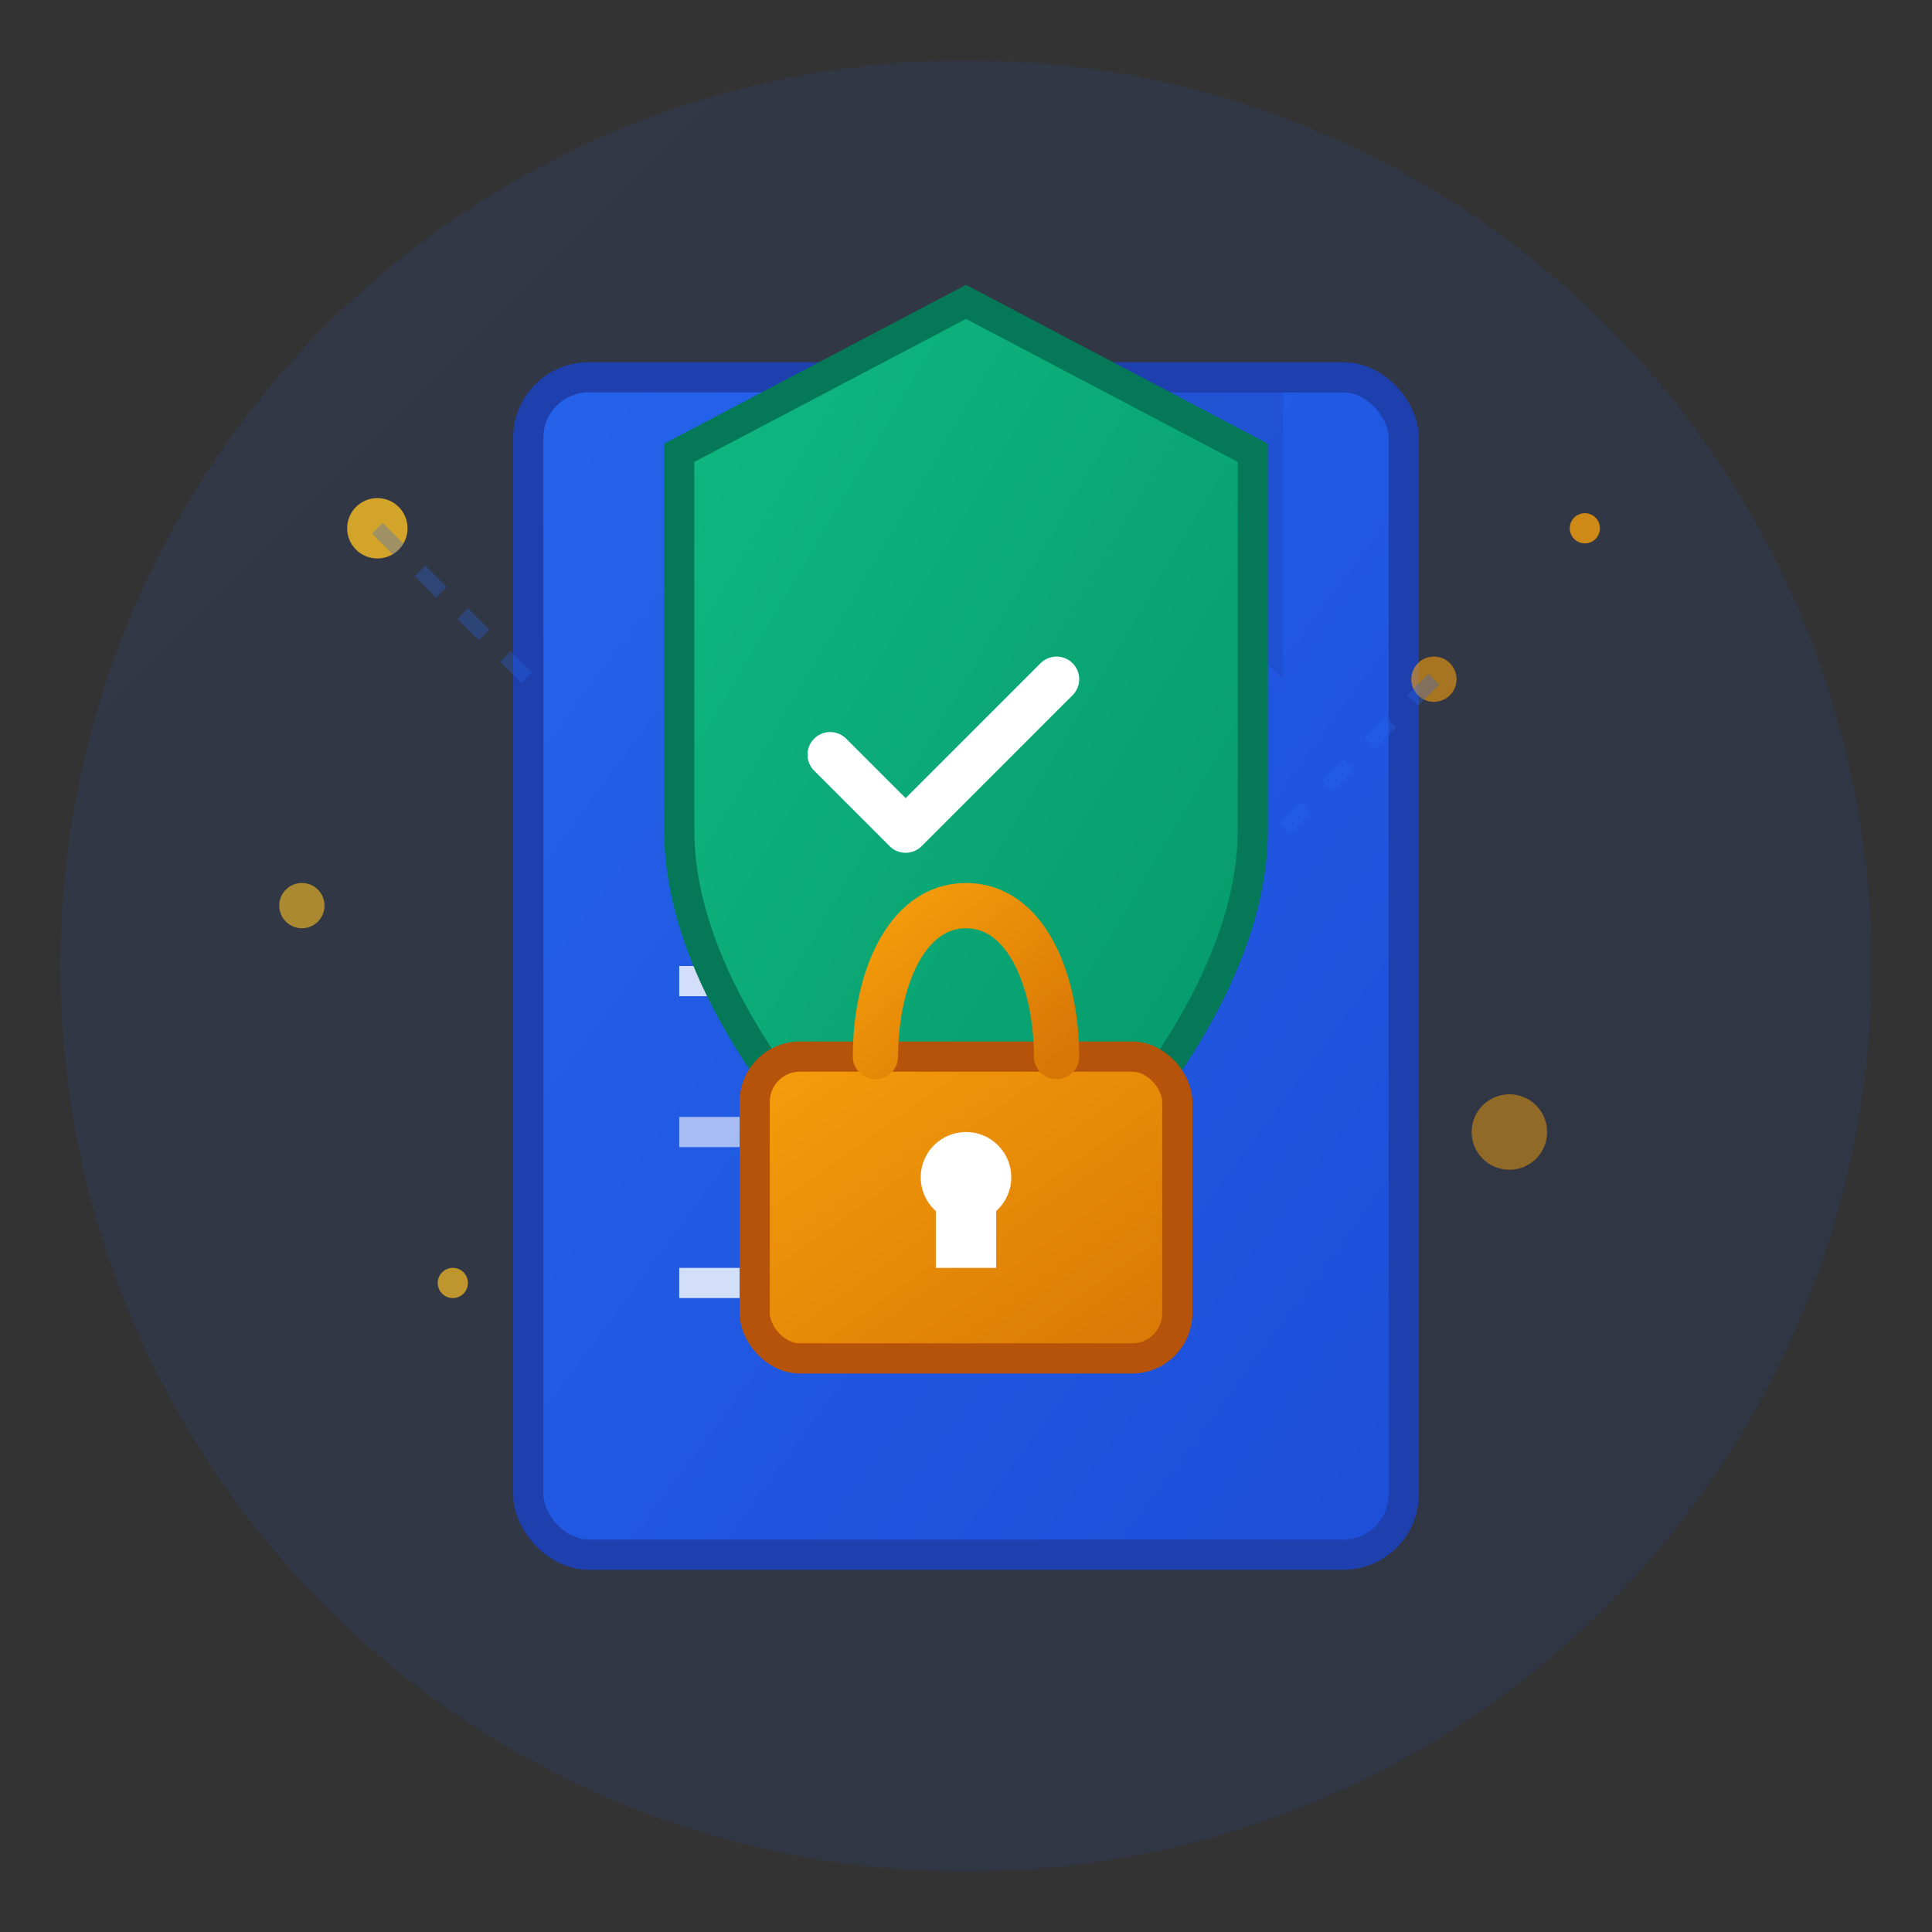 <svg width="128" height="128" viewBox="0 0 128 128" xmlns="http://www.w3.org/2000/svg">
  <rect x="0" y="0" width="128" height="128" fill="#333333" stroke="none"/>
  <defs>
    <!-- Gradient definitions -->
    <linearGradient id="documentGradient" x1="0%" y1="0%" x2="100%" y2="100%">
      <stop offset="0%" style="stop-color:#2563eb;stop-opacity:1" />
      <stop offset="100%" style="stop-color:#1d4ed8;stop-opacity:1" />
    </linearGradient>
    
    <linearGradient id="shieldGradient" x1="0%" y1="0%" x2="100%" y2="100%">
      <stop offset="0%" style="stop-color:#10b981;stop-opacity:1" />
      <stop offset="100%" style="stop-color:#059669;stop-opacity:1" />
    </linearGradient>
    
    <linearGradient id="lockGradient" x1="0%" y1="0%" x2="100%" y2="100%">
      <stop offset="0%" style="stop-color:#f59e0b;stop-opacity:1" />
      <stop offset="100%" style="stop-color:#d97706;stop-opacity:1" />
    </linearGradient>
    
    <!-- Animation definitions -->
    <style>
      .document-animation {
        animation: documentFloat 3s ease-in-out infinite;
        transform-origin: center;
      }
      
      .shield-animation {
        animation: shieldPulse 2s ease-in-out infinite;
        transform-origin: center;
      }
      
      .lock-animation {
        animation: lockBounce 2.5s ease-in-out infinite;
        transform-origin: center;
      }
      
      .sparkle-animation {
        animation: sparkle 1.5s ease-in-out infinite;
        transform-origin: center;
      }
      
      @keyframes documentFloat {
        0%, 100% { transform: translateY(0px) rotate(0deg); }
        50% { transform: translateY(-8px) rotate(2deg); }
      }
      
      @keyframes shieldPulse {
        0%, 100% { transform: scale(1); opacity: 1; }
        50% { transform: scale(1.1); opacity: 0.8; }
      }
      
      @keyframes lockBounce {
        0%, 100% { transform: translateY(0px); }
        50% { transform: translateY(-4px); }
      }
      
      @keyframes sparkle {
        0%, 100% { opacity: 0; transform: scale(0.5); }
        50% { opacity: 1; transform: scale(1.2); }
      }
    </style>
  </defs>
  
  <!-- Background circle -->
  <circle cx="64" cy="64" r="60" fill="url(#documentGradient)" opacity="0.1"/>
  
  <!-- Main document -->
  <g class="document-animation">
    <!-- Document body -->
    <rect x="35" y="25" width="58" height="78" rx="4" ry="4" 
          fill="url(#documentGradient)" stroke="#1e40af" stroke-width="2"/>
    
    <!-- Document fold -->
    <path d="M 85 25 L 85 45 L 65 25 Z" fill="#1e40af" opacity="0.3"/>
    
    <!-- Document lines -->
    <line x1="45" y1="45" x2="75" y2="45" stroke="#ffffff" stroke-width="2" opacity="0.8"/>
    <line x1="45" y1="55" x2="70" y2="55" stroke="#ffffff" stroke-width="2" opacity="0.6"/>
    <line x1="45" y1="65" x2="75" y2="65" stroke="#ffffff" stroke-width="2" opacity="0.8"/>
    <line x1="45" y1="75" x2="65" y2="75" stroke="#ffffff" stroke-width="2" opacity="0.6"/>
    <line x1="45" y1="85" x2="70" y2="85" stroke="#ffffff" stroke-width="2" opacity="0.8"/>
  </g>
  
  <!-- Security shield -->
  <g class="shield-animation">
    <path d="M 64 20 L 45 30 L 45 55 C 45 70 64 85 64 85 C 64 85 83 70 83 55 L 83 30 Z" 
          fill="url(#shieldGradient)" stroke="#047857" stroke-width="2"/>
    
    <!-- Shield checkmark -->
    <path d="M 55 50 L 60 55 L 70 45" stroke="#ffffff" stroke-width="3" 
          fill="none" stroke-linecap="round" stroke-linejoin="round"/>
  </g>
  
  <!-- Lock icon -->
  <g class="lock-animation">
    <!-- Lock body -->
    <rect x="50" y="70" width="28" height="20" rx="3" ry="3" 
          fill="url(#lockGradient)" stroke="#b45309" stroke-width="2"/>
    
    <!-- Lock shackle -->
    <path d="M 58 70 C 58 65 60 60 64 60 C 68 60 70 65 70 70" 
          stroke="url(#lockGradient)" stroke-width="3" fill="none" 
          stroke-linecap="round"/>
    
    <!-- Lock keyhole -->
    <circle cx="64" cy="78" r="3" fill="#ffffff"/>
    <rect x="62" y="78" width="4" height="6" fill="#ffffff"/>
  </g>
  
  <!-- Sparkle effects -->
  <g class="sparkle-animation">
    <circle cx="25" cy="35" r="2" fill="#fbbf24" opacity="0.8"/>
    <circle cx="95" cy="45" r="1.5" fill="#f59e0b" opacity="0.6"/>
    <circle cx="30" cy="85" r="1" fill="#fbbf24" opacity="0.7"/>
    <circle cx="100" cy="75" r="2.5" fill="#f59e0b" opacity="0.5"/>
  </g>
  
  <!-- Additional sparkles with delay -->
  <g class="sparkle-animation" style="animation-delay: 0.5s;">
    <circle cx="20" cy="60" r="1.5" fill="#fbbf24" opacity="0.6"/>
    <circle cx="105" cy="35" r="1" fill="#f59e0b" opacity="0.8"/>
  </g>
  
  <!-- Connection lines (representing sharing) -->
  <g opacity="0.3">
    <line x1="25" y1="35" x2="35" y2="45" stroke="#2563eb" stroke-width="1" 
          stroke-dasharray="2,2">
      <animate attributeName="stroke-dashoffset" values="0;4" dur="2s" repeatCount="indefinite"/>
    </line>
    <line x1="95" y1="45" x2="85" y2="55" stroke="#2563eb" stroke-width="1" 
          stroke-dasharray="2,2">
      <animate attributeName="stroke-dashoffset" values="0;4" dur="2s" repeatCount="indefinite" begin="0.5s"/>
    </line>
  </g>
</svg>
